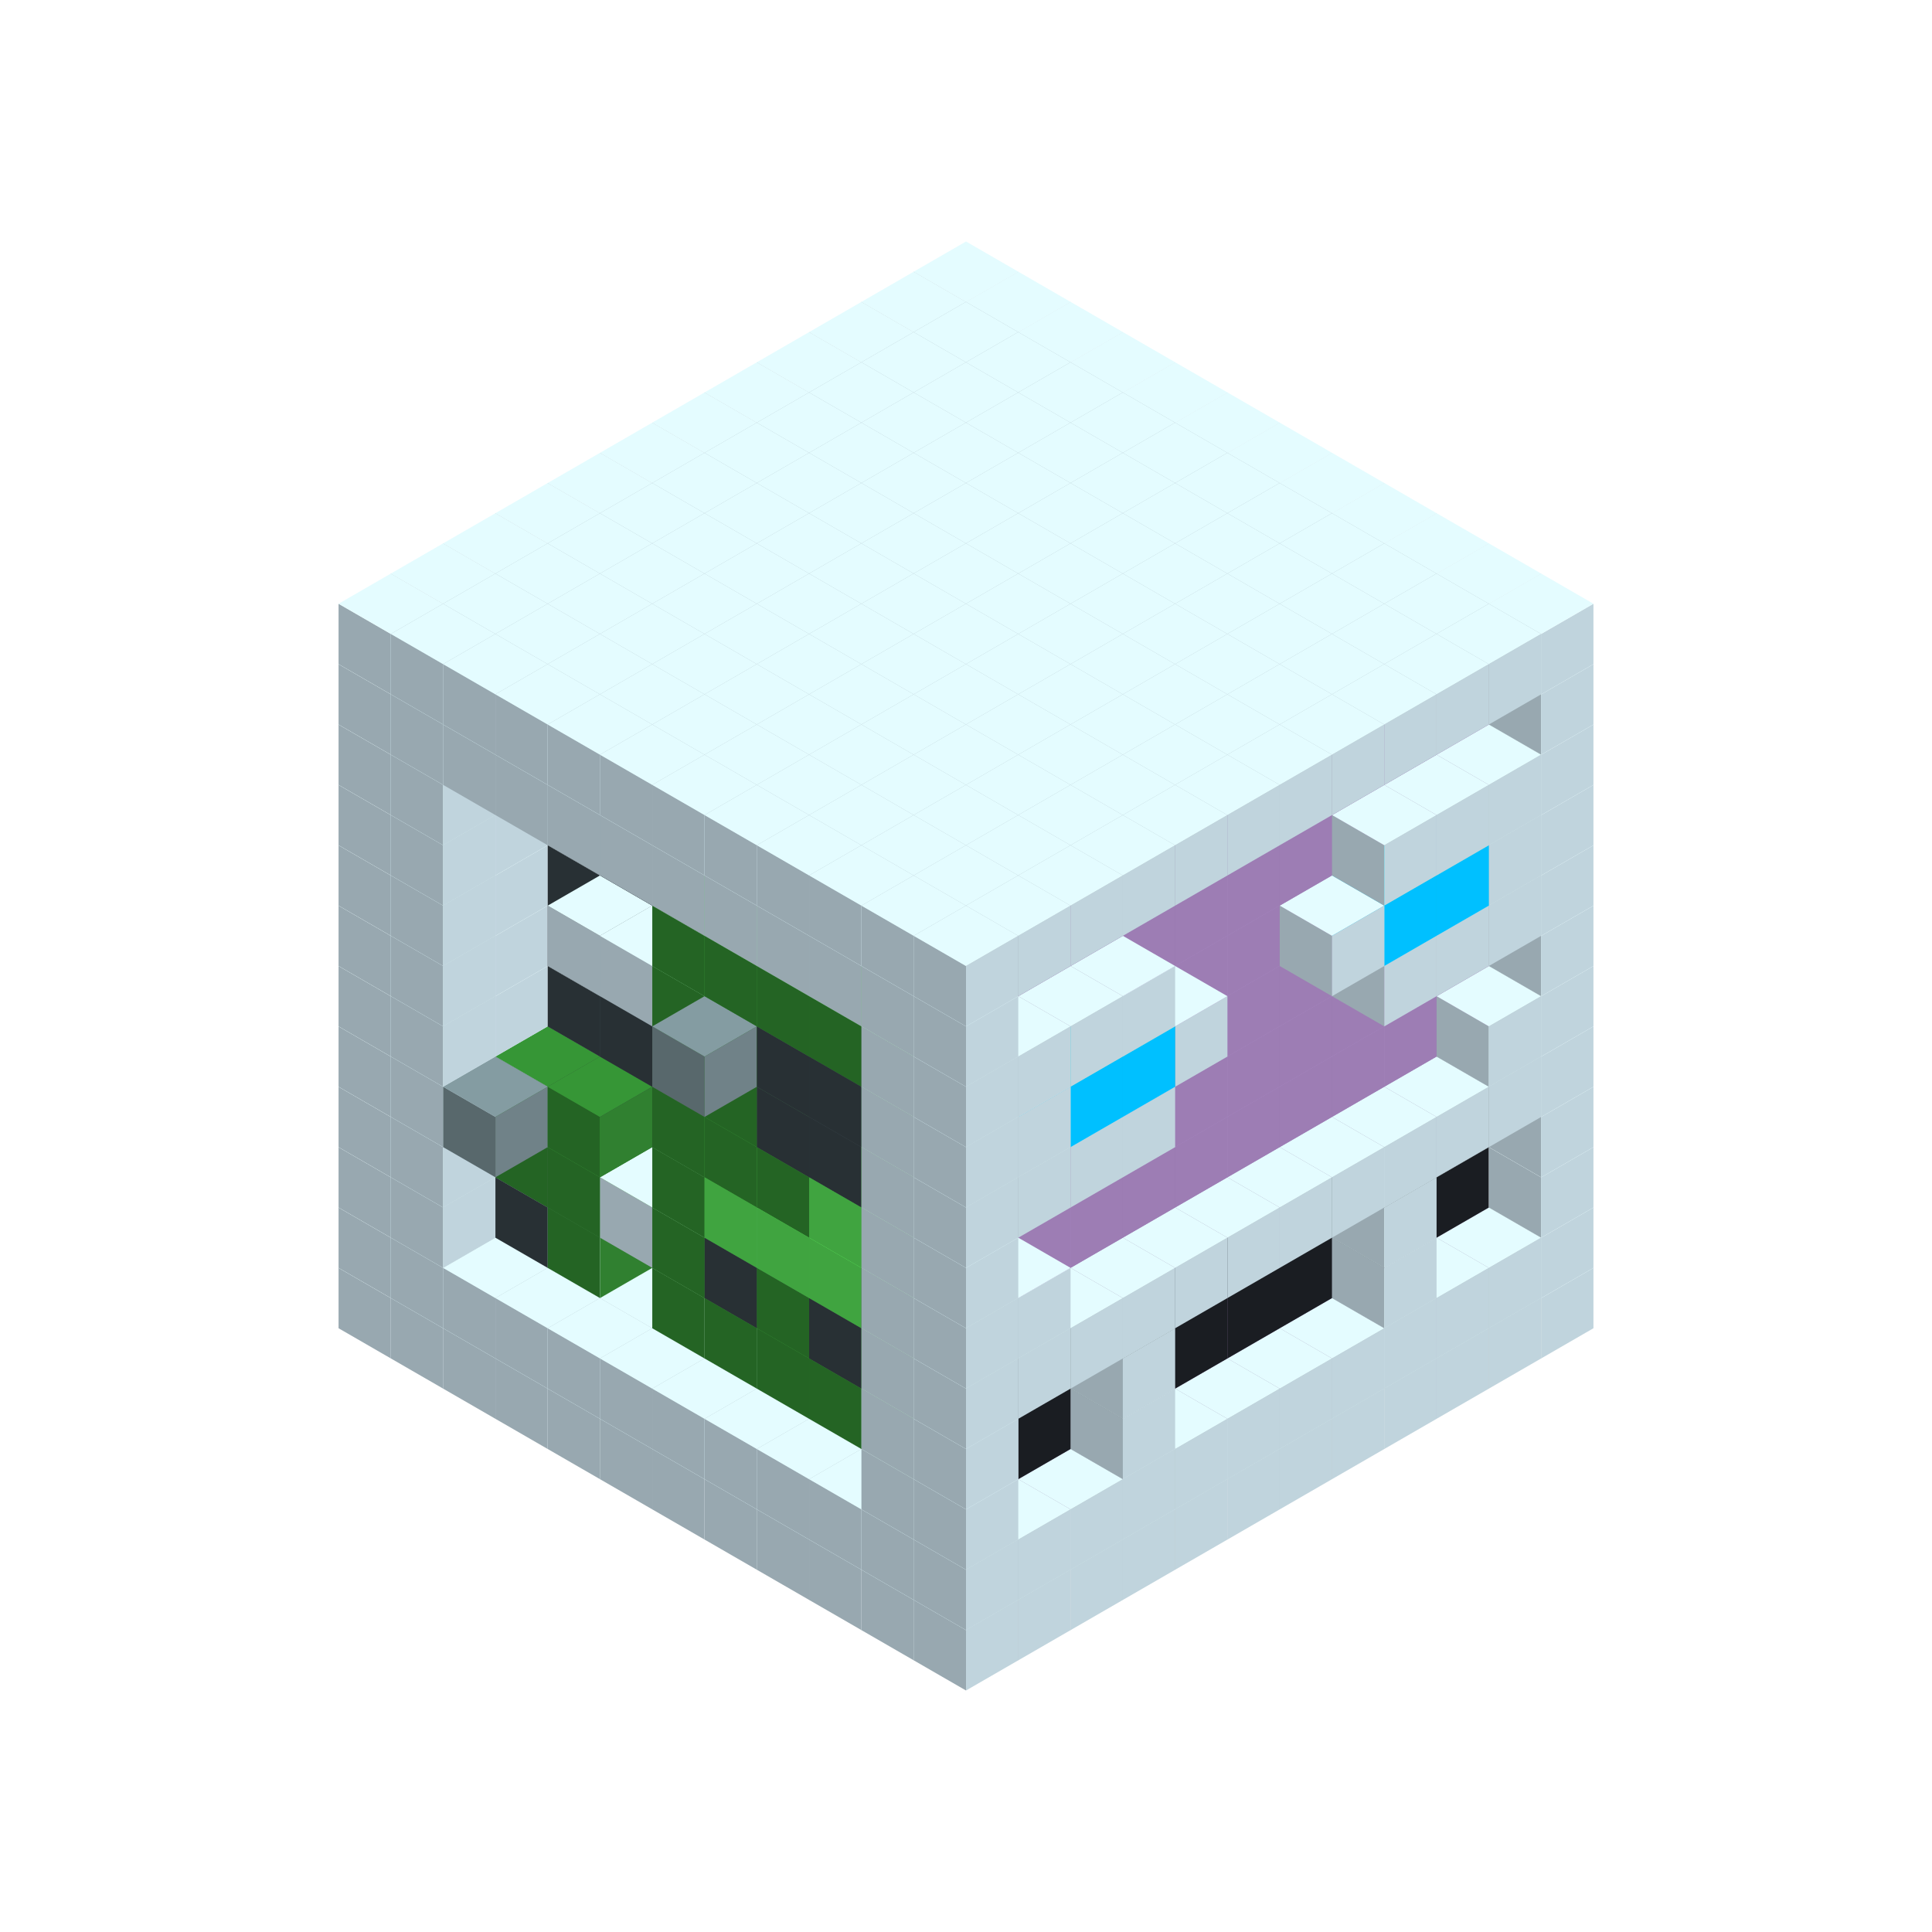 
<svg width='600' height='600' viewBox='4436371 5550000 3200000 3200000' xmlns='http://www.w3.org/2000/svg' xmlns:xlink='http://www.w3.org/1999/xlink'>
<use xlink:href='#v-0x000000cd-1' transform='translate(983738,3600000)'/>
<use xlink:href='#v-0x000000cd-1' transform='translate(1070341,3650000)'/>
<use xlink:href='#v-0x000000cd-1' transform='translate(1156944,3700000)'/>
<use xlink:href='#v-0x000000cd-1' transform='translate(1243547,3750000)'/>
<use xlink:href='#v-0x000000cd-1' transform='translate(1330150,3800000)'/>
<use xlink:href='#v-0x000000cd-1' transform='translate(1416753,3850000)'/>
<use xlink:href='#v-0x000000cd-1' transform='translate(1503356,3900000)'/>
<use xlink:href='#v-0x000000cd-1' transform='translate(1589959,3950000)'/>
<use xlink:href='#v-0x000000cd-1' transform='translate(1676562,4000000)'/>
<use xlink:href='#v-0x000000cd-1' transform='translate(1763165,4050000)'/>
<use xlink:href='#v-0x000000cd-1' transform='translate(1849768,4100000)'/>
<use xlink:href='#v-0x000000cd-1' transform='translate(2889004,3600000)'/>
<use xlink:href='#v-0x000000cd-1' transform='translate(2802401,3650000)'/>
<use xlink:href='#v-0x000000cd-1' transform='translate(2715798,3700000)'/>
<use xlink:href='#v-0x000000cd-1' transform='translate(2629195,3750000)'/>
<use xlink:href='#v-0x000000cd-1' transform='translate(2542592,3800000)'/>
<use xlink:href='#v-0x000000cd-1' transform='translate(2455989,3850000)'/>
<use xlink:href='#v-0x000000cd-1' transform='translate(2369386,3900000)'/>
<use xlink:href='#v-0x000000cd-1' transform='translate(2282783,3950000)'/>
<use xlink:href='#v-0x000000cd-1' transform='translate(2196180,4000000)'/>
<use xlink:href='#v-0x000000cd-1' transform='translate(2109577,4050000)'/>
<use xlink:href='#v-0x000000cd-1' transform='translate(2022974,4100000)'/>
<use xlink:href='#v-0x000000cd-1' transform='translate(1936371,4150000)'/>
<use xlink:href='#v-0x000000cd-1' transform='translate(983738,3500000)'/>
<use xlink:href='#v-0x000000cd-1' transform='translate(1156944,3500000)'/>
<use xlink:href='#v-0x000000cd-1' transform='translate(1070341,3550000)'/>
<use xlink:href='#v-0x000000cd-1' transform='translate(1243547,3550000)'/>
<use xlink:href='#v-0x000000cd-1' transform='translate(1156944,3600000)'/>
<use xlink:href='#v-0x000000cd-1' transform='translate(1330150,3600000)'/>
<use xlink:href='#v-0x000000cd-1' transform='translate(1243547,3650000)'/>
<use xlink:href='#v-0x000000cd-1' transform='translate(1416753,3650000)'/>
<use xlink:href='#v-0x000000cd-1' transform='translate(1330150,3700000)'/>
<use xlink:href='#v-0x000000cd-1' transform='translate(1503356,3700000)'/>
<use xlink:href='#v-0x000000cd-1' transform='translate(1416753,3750000)'/>
<use xlink:href='#v-0x000000cd-1' transform='translate(1589959,3750000)'/>
<use xlink:href='#v-0x000000cd-1' transform='translate(1503356,3800000)'/>
<use xlink:href='#v-0x000000cd-1' transform='translate(1676562,3800000)'/>
<use xlink:href='#v-0x000000cd-1' transform='translate(1589959,3850000)'/>
<use xlink:href='#v-0x000000cd-1' transform='translate(1763165,3850000)'/>
<use xlink:href='#v-0x000000cd-1' transform='translate(1676562,3900000)'/>
<use xlink:href='#v-0x000000cd-1' transform='translate(1849768,3900000)'/>
<use xlink:href='#v-0x000000cd-1' transform='translate(1763165,3950000)'/>
<use xlink:href='#v-0x000000cd-2' transform='translate(2715798,3500000)'/>
<use xlink:href='#v-0x000000cd-2' transform='translate(2629195,3550000)'/>
<use xlink:href='#v-0x000000cd-2' transform='translate(2542592,3600000)'/>
<use xlink:href='#v-0x000000cd-2' transform='translate(2455989,3650000)'/>
<use xlink:href='#v-0x000000cd-2' transform='translate(2369386,3700000)'/>
<use xlink:href='#v-0x000000cd-2' transform='translate(2282783,3750000)'/>
<use xlink:href='#v-0x000000cd-2' transform='translate(2196180,3800000)'/>
<use xlink:href='#v-0x000000cd-2' transform='translate(2109577,3850000)'/>
<use xlink:href='#v-0x000000cd-2' transform='translate(2022974,3900000)'/>
<use xlink:href='#v-0x000000cd-1' transform='translate(1936371,3950000)'/>
<use xlink:href='#v-0x000000cd-1' transform='translate(1849768,4000000)'/>
<use xlink:href='#v-0x000000cd-1' transform='translate(2889004,3500000)'/>
<use xlink:href='#v-0x000000cd-1' transform='translate(2802401,3550000)'/>
<use xlink:href='#v-0x000000cd-1' transform='translate(2715798,3600000)'/>
<use xlink:href='#v-0x000000cd-1' transform='translate(2629195,3650000)'/>
<use xlink:href='#v-0x000000cd-1' transform='translate(2542592,3700000)'/>
<use xlink:href='#v-0x000000cd-1' transform='translate(2455989,3750000)'/>
<use xlink:href='#v-0x000000cd-1' transform='translate(2369386,3800000)'/>
<use xlink:href='#v-0x000000cd-1' transform='translate(2282783,3850000)'/>
<use xlink:href='#v-0x000000cd-1' transform='translate(2196180,3900000)'/>
<use xlink:href='#v-0x000000cd-1' transform='translate(2109577,3950000)'/>
<use xlink:href='#v-0x000000cd-1' transform='translate(2022974,4000000)'/>
<use xlink:href='#v-0x000000cd-1' transform='translate(1936371,4050000)'/>
<use xlink:href='#v-0x000000cd-1' transform='translate(983738,3400000)'/>
<use xlink:href='#v-0x000000cd-1' transform='translate(1156944,3400000)'/>
<use xlink:href='#v-0x000000cd-1' transform='translate(1070341,3450000)'/>
<use xlink:href='#v-0x000000cd-7' transform='translate(1330150,3400000)'/>
<use xlink:href='#v-0x000000cd-7' transform='translate(1243547,3450000)'/>
<use xlink:href='#v-0x000000cd-7' transform='translate(1416753,3450000)'/>
<use xlink:href='#v-0x000000cd-5' transform='translate(1330150,3500000)'/>
<use xlink:href='#v-0x000000cd-7' transform='translate(1503356,3500000)'/>
<use xlink:href='#v-0x000000cd-7' transform='translate(1589959,3550000)'/>
<use xlink:href='#v-0x000000cd-5' transform='translate(1503356,3600000)'/>
<use xlink:href='#v-0x000000cd-7' transform='translate(1676562,3600000)'/>
<use xlink:href='#v-0x000000cd-5' transform='translate(1589959,3650000)'/>
<use xlink:href='#v-0x000000cd-7' transform='translate(1763165,3650000)'/>
<use xlink:href='#v-0x000000cd-5' transform='translate(1676562,3700000)'/>
<use xlink:href='#v-0x000000cd-7' transform='translate(1849768,3700000)'/>
<use xlink:href='#v-0x000000cd-5' transform='translate(1763165,3750000)'/>
<use xlink:href='#v-0x000000cd-7' transform='translate(1936371,3750000)'/>
<use xlink:href='#v-0x000000cd-5' transform='translate(1849768,3800000)'/>
<use xlink:href='#v-0x000000cd-4' transform='translate(2715798,3400000)'/>
<use xlink:href='#v-0x000000cd-4' transform='translate(2629195,3450000)'/>
<use xlink:href='#v-0x000000cd-4' transform='translate(2542592,3500000)'/>
<use xlink:href='#v-0x000000cd-4' transform='translate(2455989,3550000)'/>
<use xlink:href='#v-0x000000cd-4' transform='translate(2369386,3600000)'/>
<use xlink:href='#v-0x000000cd-4' transform='translate(2282783,3650000)'/>
<use xlink:href='#v-0x000000cd-4' transform='translate(2196180,3700000)'/>
<use xlink:href='#v-0x000000cd-4' transform='translate(2109577,3750000)'/>
<use xlink:href='#v-0x000000cd-4' transform='translate(2022974,3800000)'/>
<use xlink:href='#v-0x000000cd-1' transform='translate(1936371,3850000)'/>
<use xlink:href='#v-0x000000cd-1' transform='translate(1849768,3900000)'/>
<use xlink:href='#v-0x000000cd-1' transform='translate(2889004,3400000)'/>
<use xlink:href='#v-0x000000cd-1' transform='translate(2629195,3550000)'/>
<use xlink:href='#v-0x000000cd-1' transform='translate(2196180,3800000)'/>
<use xlink:href='#v-0x000000cd-1' transform='translate(1936371,3950000)'/>
<use xlink:href='#v-0x000000cd-1' transform='translate(983738,3300000)'/>
<use xlink:href='#v-0x000000cd-1' transform='translate(1156944,3300000)'/>
<use xlink:href='#v-0x000000cd-1' transform='translate(1070341,3350000)'/>
<use xlink:href='#v-0x000000cd-7' transform='translate(1330150,3300000)'/>
<use xlink:href='#v-0x000000cd-5' transform='translate(1243547,3350000)'/>
<use xlink:href='#v-0x000000cd-7' transform='translate(1416753,3350000)'/>
<use xlink:href='#v-0x000000cd-5' transform='translate(1330150,3400000)'/>
<use xlink:href='#v-0x000000cd-7' transform='translate(1503356,3400000)'/>
<use xlink:href='#v-0x000000cd-9' transform='translate(1416753,3450000)'/>
<use xlink:href='#v-0x000000cd-7' transform='translate(1589959,3450000)'/>
<use xlink:href='#v-0x000000cd-5' transform='translate(1503356,3500000)'/>
<use xlink:href='#v-0x000000cd-7' transform='translate(1676562,3500000)'/>
<use xlink:href='#v-0x000000cd-7' transform='translate(1589959,3550000)'/>
<use xlink:href='#v-0x000000cd-7' transform='translate(1763165,3550000)'/>
<use xlink:href='#v-0x000000cd-5' transform='translate(1676562,3600000)'/>
<use xlink:href='#v-0x000000cd-7' transform='translate(1849768,3600000)'/>
<use xlink:href='#v-0x000000cd-7' transform='translate(1763165,3650000)'/>
<use xlink:href='#v-0x000000cd-7' transform='translate(1936371,3650000)'/>
<use xlink:href='#v-0x000000cd-5' transform='translate(1849768,3700000)'/>
<use xlink:href='#v-0x000000cd-4' transform='translate(2715798,3300000)'/>
<use xlink:href='#v-0x000000cd-4' transform='translate(2629195,3350000)'/>
<use xlink:href='#v-0x000000cd-4' transform='translate(2542592,3400000)'/>
<use xlink:href='#v-0x000000cd-4' transform='translate(2455989,3450000)'/>
<use xlink:href='#v-0x000000cd-4' transform='translate(2369386,3500000)'/>
<use xlink:href='#v-0x000000cd-4' transform='translate(2282783,3550000)'/>
<use xlink:href='#v-0x000000cd-4' transform='translate(2196180,3600000)'/>
<use xlink:href='#v-0x000000cd-4' transform='translate(2109577,3650000)'/>
<use xlink:href='#v-0x000000cd-4' transform='translate(2022974,3700000)'/>
<use xlink:href='#v-0x000000cd-1' transform='translate(1936371,3750000)'/>
<use xlink:href='#v-0x000000cd-1' transform='translate(1849768,3800000)'/>
<use xlink:href='#v-0x000000cd-1' transform='translate(2889004,3300000)'/>
<use xlink:href='#v-0x000000cd-1' transform='translate(2629195,3450000)'/>
<use xlink:href='#v-0x000000cd-1' transform='translate(2196180,3700000)'/>
<use xlink:href='#v-0x000000cd-1' transform='translate(1936371,3850000)'/>
<use xlink:href='#v-0x000000cd-1' transform='translate(983738,3200000)'/>
<use xlink:href='#v-0x000000cd-1' transform='translate(1156944,3200000)'/>
<use xlink:href='#v-0x000000cd-1' transform='translate(1070341,3250000)'/>
<use xlink:href='#v-0x000000cd-7' transform='translate(1330150,3200000)'/>
<use xlink:href='#v-0x000000cd-5' transform='translate(1243547,3250000)'/>
<use xlink:href='#v-0x000000cd-8' transform='translate(1156944,3300000)'/>
<use xlink:href='#v-0x000000cd-7' transform='translate(1416753,3250000)'/>
<use xlink:href='#v-0x000000cd-5' transform='translate(1330150,3300000)'/>
<use xlink:href='#v-0x000000cd-7' transform='translate(1503356,3300000)'/>
<use xlink:href='#v-0x000000cd-7' transform='translate(1589959,3350000)'/>
<use xlink:href='#v-0x000000cd-5' transform='translate(1503356,3400000)'/>
<use xlink:href='#v-0x000000cd-7' transform='translate(1676562,3400000)'/>
<use xlink:href='#v-0x000000cd-6' transform='translate(1589959,3450000)'/>
<use xlink:href='#v-0x000000cd-7' transform='translate(1763165,3450000)'/>
<use xlink:href='#v-0x000000cd-6' transform='translate(1676562,3500000)'/>
<use xlink:href='#v-0x000000cd-7' transform='translate(1849768,3500000)'/>
<use xlink:href='#v-0x000000cd-6' transform='translate(1763165,3550000)'/>
<use xlink:href='#v-0x000000cd-7' transform='translate(1936371,3550000)'/>
<use xlink:href='#v-0x000000cd-5' transform='translate(1849768,3600000)'/>
<use xlink:href='#v-0x000000cd-2' transform='translate(2715798,3200000)'/>
<use xlink:href='#v-0x000000cd-2' transform='translate(2629195,3250000)'/>
<use xlink:href='#v-0x000000cd-2' transform='translate(2542592,3300000)'/>
<use xlink:href='#v-0x000000cd-2' transform='translate(2455989,3350000)'/>
<use xlink:href='#v-0x000000cd-2' transform='translate(2369386,3400000)'/>
<use xlink:href='#v-0x000000cd-2' transform='translate(2282783,3450000)'/>
<use xlink:href='#v-0x000000cd-2' transform='translate(2196180,3500000)'/>
<use xlink:href='#v-0x000000cd-2' transform='translate(2109577,3550000)'/>
<use xlink:href='#v-0x000000cd-2' transform='translate(2022974,3600000)'/>
<use xlink:href='#v-0x000000cd-1' transform='translate(1936371,3650000)'/>
<use xlink:href='#v-0x000000cd-1' transform='translate(1849768,3700000)'/>
<use xlink:href='#v-0x000000cd-1' transform='translate(2889004,3200000)'/>
<use xlink:href='#v-0x000000cd-1' transform='translate(2802401,3250000)'/>
<use xlink:href='#v-0x000000cd-1' transform='translate(2715798,3300000)'/>
<use xlink:href='#v-0x000000cd-1' transform='translate(2629195,3350000)'/>
<use xlink:href='#v-0x000000cd-1' transform='translate(2542592,3400000)'/>
<use xlink:href='#v-0x000000cd-1' transform='translate(2455989,3450000)'/>
<use xlink:href='#v-0x000000cd-1' transform='translate(2369386,3500000)'/>
<use xlink:href='#v-0x000000cd-1' transform='translate(2282783,3550000)'/>
<use xlink:href='#v-0x000000cd-1' transform='translate(2196180,3600000)'/>
<use xlink:href='#v-0x000000cd-1' transform='translate(2109577,3650000)'/>
<use xlink:href='#v-0x000000cd-1' transform='translate(2022974,3700000)'/>
<use xlink:href='#v-0x000000cd-1' transform='translate(1936371,3750000)'/>
<use xlink:href='#v-0x000000cd-1' transform='translate(983738,3100000)'/>
<use xlink:href='#v-0x000000cd-1' transform='translate(1156944,3100000)'/>
<use xlink:href='#v-0x000000cd-1' transform='translate(1070341,3150000)'/>
<use xlink:href='#v-0x000000cd-7' transform='translate(1330150,3100000)'/>
<use xlink:href='#v-0x000000cd-7' transform='translate(1416753,3150000)'/>
<use xlink:href='#v-0x000000cd-7' transform='translate(1503356,3200000)'/>
<use xlink:href='#v-0x000000cd-7' transform='translate(1589959,3250000)'/>
<use xlink:href='#v-0x000000cd-5' transform='translate(1503356,3300000)'/>
<use xlink:href='#v-0x000000cd-7' transform='translate(1676562,3300000)'/>
<use xlink:href='#v-0x000000cd-5' transform='translate(1589959,3350000)'/>
<use xlink:href='#v-0x000000cd-7' transform='translate(1763165,3350000)'/>
<use xlink:href='#v-0x000000cd-5' transform='translate(1676562,3400000)'/>
<use xlink:href='#v-0x000000cd-7' transform='translate(1849768,3400000)'/>
<use xlink:href='#v-0x000000cd-6' transform='translate(1763165,3450000)'/>
<use xlink:href='#v-0x000000cd-7' transform='translate(1936371,3450000)'/>
<use xlink:href='#v-0x000000cd-5' transform='translate(1849768,3500000)'/>
<use xlink:href='#v-0x000000cd-2' transform='translate(2715798,3100000)'/>
<use xlink:href='#v-0x000000cd-2' transform='translate(2629195,3150000)'/>
<use xlink:href='#v-0x000000cd-2' transform='translate(2542592,3200000)'/>
<use xlink:href='#v-0x000000cd-2' transform='translate(2455989,3250000)'/>
<use xlink:href='#v-0x000000cd-2' transform='translate(2369386,3300000)'/>
<use xlink:href='#v-0x000000cd-2' transform='translate(2282783,3350000)'/>
<use xlink:href='#v-0x000000cd-2' transform='translate(2196180,3400000)'/>
<use xlink:href='#v-0x000000cd-2' transform='translate(2109577,3450000)'/>
<use xlink:href='#v-0x000000cd-2' transform='translate(2022974,3500000)'/>
<use xlink:href='#v-0x000000cd-1' transform='translate(1936371,3550000)'/>
<use xlink:href='#v-0x000000cd-1' transform='translate(1849768,3600000)'/>
<use xlink:href='#v-0x000000cd-1' transform='translate(2889004,3100000)'/>
<use xlink:href='#v-0x000000cd-1' transform='translate(2802401,3150000)'/>
<use xlink:href='#v-0x000000cd-1' transform='translate(2022974,3600000)'/>
<use xlink:href='#v-0x000000cd-1' transform='translate(1936371,3650000)'/>
<use xlink:href='#v-0x000000cd-1' transform='translate(983738,3000000)'/>
<use xlink:href='#v-0x000000cd-1' transform='translate(1156944,3000000)'/>
<use xlink:href='#v-0x000000cd-1' transform='translate(1070341,3050000)'/>
<use xlink:href='#v-0x000000cd-7' transform='translate(1330150,3000000)'/>
<use xlink:href='#v-0x000000cd-7' transform='translate(1416753,3050000)'/>
<use xlink:href='#v-0x000000cd-7' transform='translate(1503356,3100000)'/>
<use xlink:href='#v-0x000000cd-7' transform='translate(1589959,3150000)'/>
<use xlink:href='#v-0x000000cd-5' transform='translate(1503356,3200000)'/>
<use xlink:href='#v-0x000000cd-7' transform='translate(1676562,3200000)'/>
<use xlink:href='#v-0x000000cd-5' transform='translate(1589959,3250000)'/>
<use xlink:href='#v-0x000000cd-7' transform='translate(1763165,3250000)'/>
<use xlink:href='#v-0x000000cd-7' transform='translate(1676562,3300000)'/>
<use xlink:href='#v-0x000000cd-7' transform='translate(1849768,3300000)'/>
<use xlink:href='#v-0x000000cd-7' transform='translate(1763165,3350000)'/>
<use xlink:href='#v-0x000000cd-7' transform='translate(1936371,3350000)'/>
<use xlink:href='#v-0x000000cd-5' transform='translate(1849768,3400000)'/>
<use xlink:href='#v-0x000000cd-2' transform='translate(2715798,3000000)'/>
<use xlink:href='#v-0x000000cd-2' transform='translate(2629195,3050000)'/>
<use xlink:href='#v-0x000000cd-2' transform='translate(2542592,3100000)'/>
<use xlink:href='#v-0x000000cd-2' transform='translate(2455989,3150000)'/>
<use xlink:href='#v-0x000000cd-2' transform='translate(2369386,3200000)'/>
<use xlink:href='#v-0x000000cd-2' transform='translate(2282783,3250000)'/>
<use xlink:href='#v-0x000000cd-2' transform='translate(2196180,3300000)'/>
<use xlink:href='#v-0x000000cd-2' transform='translate(2109577,3350000)'/>
<use xlink:href='#v-0x000000cd-2' transform='translate(2022974,3400000)'/>
<use xlink:href='#v-0x000000cd-1' transform='translate(1936371,3450000)'/>
<use xlink:href='#v-0x000000cd-1' transform='translate(1849768,3500000)'/>
<use xlink:href='#v-0x000000cd-1' transform='translate(2889004,3000000)'/>
<use xlink:href='#v-0x000000cd-1' transform='translate(1936371,3550000)'/>
<use xlink:href='#v-0x000000cd-1' transform='translate(983738,2900000)'/>
<use xlink:href='#v-0x000000cd-1' transform='translate(1156944,2900000)'/>
<use xlink:href='#v-0x000000cd-1' transform='translate(1070341,2950000)'/>
<use xlink:href='#v-0x000000cd-7' transform='translate(1330150,2900000)'/>
<use xlink:href='#v-0x000000cd-7' transform='translate(1416753,2950000)'/>
<use xlink:href='#v-0x000000cd-9' transform='translate(1330150,3000000)'/>
<use xlink:href='#v-0x000000cd-7' transform='translate(1503356,3000000)'/>
<use xlink:href='#v-0x000000cd-9' transform='translate(1416753,3050000)'/>
<use xlink:href='#v-0x000000cd-7' transform='translate(1589959,3050000)'/>
<use xlink:href='#v-0x000000cd-5' transform='translate(1503356,3100000)'/>
<use xlink:href='#v-0x000000cd-7' transform='translate(1676562,3100000)'/>
<use xlink:href='#v-0x000000cd-5' transform='translate(1589959,3150000)'/>
<use xlink:href='#v-0x000000cd-8' transform='translate(1503356,3200000)'/>
<use xlink:href='#v-0x000000cd-7' transform='translate(1763165,3150000)'/>
<use xlink:href='#v-0x000000cd-7' transform='translate(1676562,3200000)'/>
<use xlink:href='#v-0x000000cd-7' transform='translate(1849768,3200000)'/>
<use xlink:href='#v-0x000000cd-7' transform='translate(1763165,3250000)'/>
<use xlink:href='#v-0x000000cd-7' transform='translate(1936371,3250000)'/>
<use xlink:href='#v-0x000000cd-5' transform='translate(1849768,3300000)'/>
<use xlink:href='#v-0x000000cd-2' transform='translate(2715798,2900000)'/>
<use xlink:href='#v-0x000000cd-2' transform='translate(2629195,2950000)'/>
<use xlink:href='#v-0x000000cd-2' transform='translate(2542592,3000000)'/>
<use xlink:href='#v-0x000000cd-2' transform='translate(2455989,3050000)'/>
<use xlink:href='#v-0x000000cd-2' transform='translate(2369386,3100000)'/>
<use xlink:href='#v-0x000000cd-2' transform='translate(2282783,3150000)'/>
<use xlink:href='#v-0x000000cd-2' transform='translate(2196180,3200000)'/>
<use xlink:href='#v-0x000000cd-2' transform='translate(2109577,3250000)'/>
<use xlink:href='#v-0x000000cd-2' transform='translate(2022974,3300000)'/>
<use xlink:href='#v-0x000000cd-1' transform='translate(1936371,3350000)'/>
<use xlink:href='#v-0x000000cd-1' transform='translate(1849768,3400000)'/>
<use xlink:href='#v-0x000000cd-1' transform='translate(2889004,2900000)'/>
<use xlink:href='#v-0x000000cd-1' transform='translate(2802401,2950000)'/>
<use xlink:href='#v-0x000000cd-1' transform='translate(2715798,3000000)'/>
<use xlink:href='#v-0x000000cd-1' transform='translate(2629195,3050000)'/>
<use xlink:href='#v-0x000000cd-1' transform='translate(2196180,3300000)'/>
<use xlink:href='#v-0x000000cd-1' transform='translate(2109577,3350000)'/>
<use xlink:href='#v-0x000000cd-1' transform='translate(2022974,3400000)'/>
<use xlink:href='#v-0x000000cd-1' transform='translate(1936371,3450000)'/>
<use xlink:href='#v-0x000000cd-1' transform='translate(983738,2800000)'/>
<use xlink:href='#v-0x000000cd-1' transform='translate(1156944,2800000)'/>
<use xlink:href='#v-0x000000cd-1' transform='translate(1070341,2850000)'/>
<use xlink:href='#v-0x000000cd-7' transform='translate(1330150,2800000)'/>
<use xlink:href='#v-0x000000cd-7' transform='translate(1416753,2850000)'/>
<use xlink:href='#v-0x000000cd-7' transform='translate(1503356,2900000)'/>
<use xlink:href='#v-0x000000cd-7' transform='translate(1589959,2950000)'/>
<use xlink:href='#v-0x000000cd-5' transform='translate(1503356,3000000)'/>
<use xlink:href='#v-0x000000cd-7' transform='translate(1676562,3000000)'/>
<use xlink:href='#v-0x000000cd-5' transform='translate(1589959,3050000)'/>
<use xlink:href='#v-0x000000cd-7' transform='translate(1763165,3050000)'/>
<use xlink:href='#v-0x000000cd-5' transform='translate(1676562,3100000)'/>
<use xlink:href='#v-0x000000cd-7' transform='translate(1849768,3100000)'/>
<use xlink:href='#v-0x000000cd-5' transform='translate(1763165,3150000)'/>
<use xlink:href='#v-0x000000cd-7' transform='translate(1936371,3150000)'/>
<use xlink:href='#v-0x000000cd-5' transform='translate(1849768,3200000)'/>
<use xlink:href='#v-0x000000cd-2' transform='translate(2715798,2800000)'/>
<use xlink:href='#v-0x000000cd-2' transform='translate(2629195,2850000)'/>
<use xlink:href='#v-0x000000cd-2' transform='translate(2542592,2900000)'/>
<use xlink:href='#v-0x000000cd-2' transform='translate(2455989,2950000)'/>
<use xlink:href='#v-0x000000cd-2' transform='translate(2369386,3000000)'/>
<use xlink:href='#v-0x000000cd-2' transform='translate(2282783,3050000)'/>
<use xlink:href='#v-0x000000cd-2' transform='translate(2196180,3100000)'/>
<use xlink:href='#v-0x000000cd-2' transform='translate(2109577,3150000)'/>
<use xlink:href='#v-0x000000cd-2' transform='translate(2022974,3200000)'/>
<use xlink:href='#v-0x000000cd-1' transform='translate(1936371,3250000)'/>
<use xlink:href='#v-0x000000cd-1' transform='translate(1849768,3300000)'/>
<use xlink:href='#v-0x000000cd-1' transform='translate(2889004,2800000)'/>
<use xlink:href='#v-0x000000cd-1' transform='translate(2802401,2850000)'/>
<use xlink:href='#v-0x000000cd-3' transform='translate(2715798,2900000)'/>
<use xlink:href='#v-0x000000cd-3' transform='translate(2629195,2950000)'/>
<use xlink:href='#v-0x000000cd-1' transform='translate(2542592,3000000)'/>
<use xlink:href='#v-0x000000cd-1' transform='translate(2282783,3150000)'/>
<use xlink:href='#v-0x000000cd-3' transform='translate(2196180,3200000)'/>
<use xlink:href='#v-0x000000cd-3' transform='translate(2109577,3250000)'/>
<use xlink:href='#v-0x000000cd-1' transform='translate(2022974,3300000)'/>
<use xlink:href='#v-0x000000cd-1' transform='translate(1936371,3350000)'/>
<use xlink:href='#v-0x000000cd-1' transform='translate(983738,2700000)'/>
<use xlink:href='#v-0x000000cd-1' transform='translate(1156944,2700000)'/>
<use xlink:href='#v-0x000000cd-1' transform='translate(1070341,2750000)'/>
<use xlink:href='#v-0x000000cd-7' transform='translate(1330150,2700000)'/>
<use xlink:href='#v-0x000000cd-7' transform='translate(1416753,2750000)'/>
<use xlink:href='#v-0x000000cd-7' transform='translate(1503356,2800000)'/>
<use xlink:href='#v-0x000000cd-7' transform='translate(1589959,2850000)'/>
<use xlink:href='#v-0x000000cd-7' transform='translate(1676562,2900000)'/>
<use xlink:href='#v-0x000000cd-7' transform='translate(1763165,2950000)'/>
<use xlink:href='#v-0x000000cd-7' transform='translate(1849768,3000000)'/>
<use xlink:href='#v-0x000000cd-7' transform='translate(1936371,3050000)'/>
<use xlink:href='#v-0x000000cd-2' transform='translate(2715798,2700000)'/>
<use xlink:href='#v-0x000000cd-2' transform='translate(2629195,2750000)'/>
<use xlink:href='#v-0x000000cd-2' transform='translate(2542592,2800000)'/>
<use xlink:href='#v-0x000000cd-2' transform='translate(2455989,2850000)'/>
<use xlink:href='#v-0x000000cd-2' transform='translate(2369386,2900000)'/>
<use xlink:href='#v-0x000000cd-2' transform='translate(2282783,2950000)'/>
<use xlink:href='#v-0x000000cd-2' transform='translate(2196180,3000000)'/>
<use xlink:href='#v-0x000000cd-2' transform='translate(2109577,3050000)'/>
<use xlink:href='#v-0x000000cd-2' transform='translate(2022974,3100000)'/>
<use xlink:href='#v-0x000000cd-1' transform='translate(1936371,3150000)'/>
<use xlink:href='#v-0x000000cd-1' transform='translate(1849768,3200000)'/>
<use xlink:href='#v-0x000000cd-1' transform='translate(2889004,2700000)'/>
<use xlink:href='#v-0x000000cd-1' transform='translate(2802401,2750000)'/>
<use xlink:href='#v-0x000000cd-1' transform='translate(2715798,2800000)'/>
<use xlink:href='#v-0x000000cd-1' transform='translate(2629195,2850000)'/>
<use xlink:href='#v-0x000000cd-1' transform='translate(2196180,3100000)'/>
<use xlink:href='#v-0x000000cd-1' transform='translate(2109577,3150000)'/>
<use xlink:href='#v-0x000000cd-1' transform='translate(2022974,3200000)'/>
<use xlink:href='#v-0x000000cd-1' transform='translate(1936371,3250000)'/>
<use xlink:href='#v-0x000000cd-1' transform='translate(983738,2600000)'/>
<use xlink:href='#v-0x000000cd-1' transform='translate(1156944,2600000)'/>
<use xlink:href='#v-0x000000cd-1' transform='translate(1070341,2650000)'/>
<use xlink:href='#v-0x000000cd-1' transform='translate(1243547,2650000)'/>
<use xlink:href='#v-0x000000cd-1' transform='translate(1156944,2700000)'/>
<use xlink:href='#v-0x000000cd-1' transform='translate(1330150,2700000)'/>
<use xlink:href='#v-0x000000cd-1' transform='translate(1243547,2750000)'/>
<use xlink:href='#v-0x000000cd-1' transform='translate(1416753,2750000)'/>
<use xlink:href='#v-0x000000cd-1' transform='translate(1330150,2800000)'/>
<use xlink:href='#v-0x000000cd-1' transform='translate(1503356,2800000)'/>
<use xlink:href='#v-0x000000cd-1' transform='translate(1416753,2850000)'/>
<use xlink:href='#v-0x000000cd-1' transform='translate(1589959,2850000)'/>
<use xlink:href='#v-0x000000cd-1' transform='translate(1503356,2900000)'/>
<use xlink:href='#v-0x000000cd-1' transform='translate(1676562,2900000)'/>
<use xlink:href='#v-0x000000cd-1' transform='translate(1589959,2950000)'/>
<use xlink:href='#v-0x000000cd-1' transform='translate(1763165,2950000)'/>
<use xlink:href='#v-0x000000cd-1' transform='translate(1676562,3000000)'/>
<use xlink:href='#v-0x000000cd-1' transform='translate(1849768,3000000)'/>
<use xlink:href='#v-0x000000cd-1' transform='translate(1763165,3050000)'/>
<use xlink:href='#v-0x000000cd-2' transform='translate(2715798,2600000)'/>
<use xlink:href='#v-0x000000cd-2' transform='translate(2629195,2650000)'/>
<use xlink:href='#v-0x000000cd-2' transform='translate(2542592,2700000)'/>
<use xlink:href='#v-0x000000cd-2' transform='translate(2455989,2750000)'/>
<use xlink:href='#v-0x000000cd-2' transform='translate(2369386,2800000)'/>
<use xlink:href='#v-0x000000cd-2' transform='translate(2282783,2850000)'/>
<use xlink:href='#v-0x000000cd-2' transform='translate(2196180,2900000)'/>
<use xlink:href='#v-0x000000cd-2' transform='translate(2109577,2950000)'/>
<use xlink:href='#v-0x000000cd-2' transform='translate(2022974,3000000)'/>
<use xlink:href='#v-0x000000cd-1' transform='translate(1936371,3050000)'/>
<use xlink:href='#v-0x000000cd-1' transform='translate(1849768,3100000)'/>
<use xlink:href='#v-0x000000cd-1' transform='translate(2889004,2600000)'/>
<use xlink:href='#v-0x000000cd-1' transform='translate(1936371,3150000)'/>
<use xlink:href='#v-0x000000cd-1' transform='translate(1936371,1950000)'/>
<use xlink:href='#v-0x000000cd-1' transform='translate(1849768,2000000)'/>
<use xlink:href='#v-0x000000cd-1' transform='translate(1763165,2050000)'/>
<use xlink:href='#v-0x000000cd-1' transform='translate(1676562,2100000)'/>
<use xlink:href='#v-0x000000cd-1' transform='translate(1589959,2150000)'/>
<use xlink:href='#v-0x000000cd-1' transform='translate(1503356,2200000)'/>
<use xlink:href='#v-0x000000cd-1' transform='translate(1416753,2250000)'/>
<use xlink:href='#v-0x000000cd-1' transform='translate(1330150,2300000)'/>
<use xlink:href='#v-0x000000cd-1' transform='translate(1243547,2350000)'/>
<use xlink:href='#v-0x000000cd-1' transform='translate(1156944,2400000)'/>
<use xlink:href='#v-0x000000cd-1' transform='translate(1070341,2450000)'/>
<use xlink:href='#v-0x000000cd-1' transform='translate(983738,2500000)'/>
<use xlink:href='#v-0x000000cd-1' transform='translate(2022974,2000000)'/>
<use xlink:href='#v-0x000000cd-1' transform='translate(1936371,2050000)'/>
<use xlink:href='#v-0x000000cd-1' transform='translate(1849768,2100000)'/>
<use xlink:href='#v-0x000000cd-1' transform='translate(1763165,2150000)'/>
<use xlink:href='#v-0x000000cd-1' transform='translate(1676562,2200000)'/>
<use xlink:href='#v-0x000000cd-1' transform='translate(1589959,2250000)'/>
<use xlink:href='#v-0x000000cd-1' transform='translate(1503356,2300000)'/>
<use xlink:href='#v-0x000000cd-1' transform='translate(1416753,2350000)'/>
<use xlink:href='#v-0x000000cd-1' transform='translate(1330150,2400000)'/>
<use xlink:href='#v-0x000000cd-1' transform='translate(1243547,2450000)'/>
<use xlink:href='#v-0x000000cd-1' transform='translate(1156944,2500000)'/>
<use xlink:href='#v-0x000000cd-1' transform='translate(1070341,2550000)'/>
<use xlink:href='#v-0x000000cd-1' transform='translate(2109577,2050000)'/>
<use xlink:href='#v-0x000000cd-1' transform='translate(2022974,2100000)'/>
<use xlink:href='#v-0x000000cd-1' transform='translate(1936371,2150000)'/>
<use xlink:href='#v-0x000000cd-1' transform='translate(1849768,2200000)'/>
<use xlink:href='#v-0x000000cd-1' transform='translate(1763165,2250000)'/>
<use xlink:href='#v-0x000000cd-1' transform='translate(1676562,2300000)'/>
<use xlink:href='#v-0x000000cd-1' transform='translate(1589959,2350000)'/>
<use xlink:href='#v-0x000000cd-1' transform='translate(1503356,2400000)'/>
<use xlink:href='#v-0x000000cd-1' transform='translate(1416753,2450000)'/>
<use xlink:href='#v-0x000000cd-1' transform='translate(1330150,2500000)'/>
<use xlink:href='#v-0x000000cd-1' transform='translate(1243547,2550000)'/>
<use xlink:href='#v-0x000000cd-1' transform='translate(1156944,2600000)'/>
<use xlink:href='#v-0x000000cd-1' transform='translate(2196180,2100000)'/>
<use xlink:href='#v-0x000000cd-1' transform='translate(2109577,2150000)'/>
<use xlink:href='#v-0x000000cd-1' transform='translate(2022974,2200000)'/>
<use xlink:href='#v-0x000000cd-1' transform='translate(1936371,2250000)'/>
<use xlink:href='#v-0x000000cd-1' transform='translate(1849768,2300000)'/>
<use xlink:href='#v-0x000000cd-1' transform='translate(1763165,2350000)'/>
<use xlink:href='#v-0x000000cd-1' transform='translate(1676562,2400000)'/>
<use xlink:href='#v-0x000000cd-1' transform='translate(1589959,2450000)'/>
<use xlink:href='#v-0x000000cd-1' transform='translate(1503356,2500000)'/>
<use xlink:href='#v-0x000000cd-1' transform='translate(1416753,2550000)'/>
<use xlink:href='#v-0x000000cd-1' transform='translate(1330150,2600000)'/>
<use xlink:href='#v-0x000000cd-1' transform='translate(1243547,2650000)'/>
<use xlink:href='#v-0x000000cd-1' transform='translate(2282783,2150000)'/>
<use xlink:href='#v-0x000000cd-1' transform='translate(2196180,2200000)'/>
<use xlink:href='#v-0x000000cd-1' transform='translate(2109577,2250000)'/>
<use xlink:href='#v-0x000000cd-1' transform='translate(2022974,2300000)'/>
<use xlink:href='#v-0x000000cd-1' transform='translate(1936371,2350000)'/>
<use xlink:href='#v-0x000000cd-1' transform='translate(1849768,2400000)'/>
<use xlink:href='#v-0x000000cd-1' transform='translate(1763165,2450000)'/>
<use xlink:href='#v-0x000000cd-1' transform='translate(1676562,2500000)'/>
<use xlink:href='#v-0x000000cd-1' transform='translate(1589959,2550000)'/>
<use xlink:href='#v-0x000000cd-1' transform='translate(1503356,2600000)'/>
<use xlink:href='#v-0x000000cd-1' transform='translate(1416753,2650000)'/>
<use xlink:href='#v-0x000000cd-1' transform='translate(1330150,2700000)'/>
<use xlink:href='#v-0x000000cd-1' transform='translate(2369386,2200000)'/>
<use xlink:href='#v-0x000000cd-1' transform='translate(2282783,2250000)'/>
<use xlink:href='#v-0x000000cd-1' transform='translate(2196180,2300000)'/>
<use xlink:href='#v-0x000000cd-1' transform='translate(2109577,2350000)'/>
<use xlink:href='#v-0x000000cd-1' transform='translate(2022974,2400000)'/>
<use xlink:href='#v-0x000000cd-1' transform='translate(1936371,2450000)'/>
<use xlink:href='#v-0x000000cd-1' transform='translate(1849768,2500000)'/>
<use xlink:href='#v-0x000000cd-1' transform='translate(1763165,2550000)'/>
<use xlink:href='#v-0x000000cd-1' transform='translate(1676562,2600000)'/>
<use xlink:href='#v-0x000000cd-1' transform='translate(1589959,2650000)'/>
<use xlink:href='#v-0x000000cd-1' transform='translate(1503356,2700000)'/>
<use xlink:href='#v-0x000000cd-1' transform='translate(1416753,2750000)'/>
<use xlink:href='#v-0x000000cd-1' transform='translate(2455989,2250000)'/>
<use xlink:href='#v-0x000000cd-1' transform='translate(2369386,2300000)'/>
<use xlink:href='#v-0x000000cd-1' transform='translate(2282783,2350000)'/>
<use xlink:href='#v-0x000000cd-1' transform='translate(2196180,2400000)'/>
<use xlink:href='#v-0x000000cd-1' transform='translate(2109577,2450000)'/>
<use xlink:href='#v-0x000000cd-1' transform='translate(2022974,2500000)'/>
<use xlink:href='#v-0x000000cd-1' transform='translate(1936371,2550000)'/>
<use xlink:href='#v-0x000000cd-1' transform='translate(1849768,2600000)'/>
<use xlink:href='#v-0x000000cd-1' transform='translate(1763165,2650000)'/>
<use xlink:href='#v-0x000000cd-1' transform='translate(1676562,2700000)'/>
<use xlink:href='#v-0x000000cd-1' transform='translate(1589959,2750000)'/>
<use xlink:href='#v-0x000000cd-1' transform='translate(1503356,2800000)'/>
<use xlink:href='#v-0x000000cd-1' transform='translate(2542592,2300000)'/>
<use xlink:href='#v-0x000000cd-1' transform='translate(2455989,2350000)'/>
<use xlink:href='#v-0x000000cd-1' transform='translate(2369386,2400000)'/>
<use xlink:href='#v-0x000000cd-1' transform='translate(2282783,2450000)'/>
<use xlink:href='#v-0x000000cd-1' transform='translate(2196180,2500000)'/>
<use xlink:href='#v-0x000000cd-1' transform='translate(2109577,2550000)'/>
<use xlink:href='#v-0x000000cd-1' transform='translate(2022974,2600000)'/>
<use xlink:href='#v-0x000000cd-1' transform='translate(1936371,2650000)'/>
<use xlink:href='#v-0x000000cd-1' transform='translate(1849768,2700000)'/>
<use xlink:href='#v-0x000000cd-1' transform='translate(1763165,2750000)'/>
<use xlink:href='#v-0x000000cd-1' transform='translate(1676562,2800000)'/>
<use xlink:href='#v-0x000000cd-1' transform='translate(1589959,2850000)'/>
<use xlink:href='#v-0x000000cd-1' transform='translate(2629195,2350000)'/>
<use xlink:href='#v-0x000000cd-1' transform='translate(2542592,2400000)'/>
<use xlink:href='#v-0x000000cd-1' transform='translate(2455989,2450000)'/>
<use xlink:href='#v-0x000000cd-1' transform='translate(2369386,2500000)'/>
<use xlink:href='#v-0x000000cd-1' transform='translate(2282783,2550000)'/>
<use xlink:href='#v-0x000000cd-1' transform='translate(2196180,2600000)'/>
<use xlink:href='#v-0x000000cd-1' transform='translate(2109577,2650000)'/>
<use xlink:href='#v-0x000000cd-1' transform='translate(2022974,2700000)'/>
<use xlink:href='#v-0x000000cd-1' transform='translate(1936371,2750000)'/>
<use xlink:href='#v-0x000000cd-1' transform='translate(1849768,2800000)'/>
<use xlink:href='#v-0x000000cd-1' transform='translate(1763165,2850000)'/>
<use xlink:href='#v-0x000000cd-1' transform='translate(1676562,2900000)'/>
<use xlink:href='#v-0x000000cd-1' transform='translate(2715798,2400000)'/>
<use xlink:href='#v-0x000000cd-1' transform='translate(2629195,2450000)'/>
<use xlink:href='#v-0x000000cd-1' transform='translate(2542592,2500000)'/>
<use xlink:href='#v-0x000000cd-1' transform='translate(2455989,2550000)'/>
<use xlink:href='#v-0x000000cd-1' transform='translate(2369386,2600000)'/>
<use xlink:href='#v-0x000000cd-1' transform='translate(2282783,2650000)'/>
<use xlink:href='#v-0x000000cd-1' transform='translate(2196180,2700000)'/>
<use xlink:href='#v-0x000000cd-1' transform='translate(2109577,2750000)'/>
<use xlink:href='#v-0x000000cd-1' transform='translate(2022974,2800000)'/>
<use xlink:href='#v-0x000000cd-1' transform='translate(1936371,2850000)'/>
<use xlink:href='#v-0x000000cd-1' transform='translate(1849768,2900000)'/>
<use xlink:href='#v-0x000000cd-1' transform='translate(1763165,2950000)'/>
<use xlink:href='#v-0x000000cd-1' transform='translate(2802401,2450000)'/>
<use xlink:href='#v-0x000000cd-1' transform='translate(2715798,2500000)'/>
<use xlink:href='#v-0x000000cd-1' transform='translate(2629195,2550000)'/>
<use xlink:href='#v-0x000000cd-1' transform='translate(2542592,2600000)'/>
<use xlink:href='#v-0x000000cd-1' transform='translate(2455989,2650000)'/>
<use xlink:href='#v-0x000000cd-1' transform='translate(2369386,2700000)'/>
<use xlink:href='#v-0x000000cd-1' transform='translate(2282783,2750000)'/>
<use xlink:href='#v-0x000000cd-1' transform='translate(2196180,2800000)'/>
<use xlink:href='#v-0x000000cd-1' transform='translate(2109577,2850000)'/>
<use xlink:href='#v-0x000000cd-1' transform='translate(2022974,2900000)'/>
<use xlink:href='#v-0x000000cd-1' transform='translate(1936371,2950000)'/>
<use xlink:href='#v-0x000000cd-1' transform='translate(1849768,3000000)'/>
<use xlink:href='#v-0x000000cd-1' transform='translate(2889004,2500000)'/>
<use xlink:href='#v-0x000000cd-1' transform='translate(2802401,2550000)'/>
<use xlink:href='#v-0x000000cd-1' transform='translate(2715798,2600000)'/>
<use xlink:href='#v-0x000000cd-1' transform='translate(2629195,2650000)'/>
<use xlink:href='#v-0x000000cd-1' transform='translate(2542592,2700000)'/>
<use xlink:href='#v-0x000000cd-1' transform='translate(2455989,2750000)'/>
<use xlink:href='#v-0x000000cd-1' transform='translate(2369386,2800000)'/>
<use xlink:href='#v-0x000000cd-1' transform='translate(2282783,2850000)'/>
<use xlink:href='#v-0x000000cd-1' transform='translate(2196180,2900000)'/>
<use xlink:href='#v-0x000000cd-1' transform='translate(2109577,2950000)'/>
<use xlink:href='#v-0x000000cd-1' transform='translate(2022974,3000000)'/>
<use xlink:href='#v-0x000000cd-1' transform='translate(1936371,3050000)'/>
<defs>
<g id='v-0x000000cd-1'>
<polygon points='4100000,4100000 4100000,4200000 4013397,4150000 4013397,4050000' fill='#98a8b0'/>
<polygon points='4100000,4100000 4100000,4200000 4186602,4150000 4186602,4050000' fill='#c0d4dd'/>
<polygon points='4100000,4100000 4013397,4050000 4100000,4000000 4186602,4050000' fill='#e4fcff'/>
</g>
<g id='v-0x000000cd-2'>
<polygon points='4100000,4100000 4100000,4200000 4013397,4150000 4013397,4050000' fill='#7c6490'/>
<polygon points='4100000,4100000 4100000,4200000 4186602,4150000 4186602,4050000' fill='#9d7db4'/>
<polygon points='4100000,4100000 4013397,4050000 4100000,4000000 4186602,4050000' fill='#ba96d8'/>
</g>
<g id='v-0x000000cd-3'>
<polygon points='4100000,4100000 4100000,4200000 4013397,4150000 4013397,4050000' fill='#0098cc'/>
<polygon points='4100000,4100000 4100000,4200000 4186602,4150000 4186602,4050000' fill='#00c0ff'/>
<polygon points='4100000,4100000 4013397,4050000 4100000,4000000 4186602,4050000' fill='#00e4ff'/>
</g>
<g id='v-0x000000cd-4'>
<polygon points='4100000,4100000 4100000,4200000 4013397,4150000 4013397,4050000' fill='#141418'/>
<polygon points='4100000,4100000 4100000,4200000 4186602,4150000 4186602,4050000' fill='#1a1d22'/>
<polygon points='4100000,4100000 4013397,4050000 4100000,4000000 4186602,4050000' fill='#1e1e24'/>
</g>
<g id='v-0x000000cd-5'>
<polygon points='4100000,4100000 4100000,4200000 4013397,4150000 4013397,4050000' fill='#246424'/>
<polygon points='4100000,4100000 4100000,4200000 4186602,4150000 4186602,4050000' fill='#308030'/>
<polygon points='4100000,4100000 4013397,4050000 4100000,4000000 4186602,4050000' fill='#369636'/>
</g>
<g id='v-0x000000cd-6'>
<polygon points='4100000,4100000 4100000,4200000 4013397,4150000 4013397,4050000' fill='#40a440'/>
<polygon points='4100000,4100000 4100000,4200000 4186602,4150000 4186602,4050000' fill='#50d050'/>
<polygon points='4100000,4100000 4013397,4050000 4100000,4000000 4186602,4050000' fill='#60f660'/>
</g>
<g id='v-0x000000cd-7'>
<polygon points='4100000,4100000 4100000,4200000 4013397,4150000 4013397,4050000' fill='#283034'/>
<polygon points='4100000,4100000 4100000,4200000 4186602,4150000 4186602,4050000' fill='#334044'/>
<polygon points='4100000,4100000 4013397,4050000 4100000,4000000 4186602,4050000' fill='#3c484e'/>
</g>
<g id='v-0x000000cd-8'>
<polygon points='4100000,4100000 4100000,4200000 4013397,4150000 4013397,4050000' fill='#58686c'/>
<polygon points='4100000,4100000 4100000,4200000 4186602,4150000 4186602,4050000' fill='#708288'/>
<polygon points='4100000,4100000 4013397,4050000 4100000,4000000 4186602,4050000' fill='#849ca2'/>
</g>
<g id='v-0x000000cd-9'>
<polygon points='4100000,4100000 4100000,4200000 4013397,4150000 4013397,4050000' fill='#98a8b0'/>
<polygon points='4100000,4100000 4100000,4200000 4186602,4150000 4186602,4050000' fill='#c0d4dd'/>
<polygon points='4100000,4100000 4013397,4050000 4100000,4000000 4186602,4050000' fill='#e4fcff'/>
</g>
</defs>
</svg>
